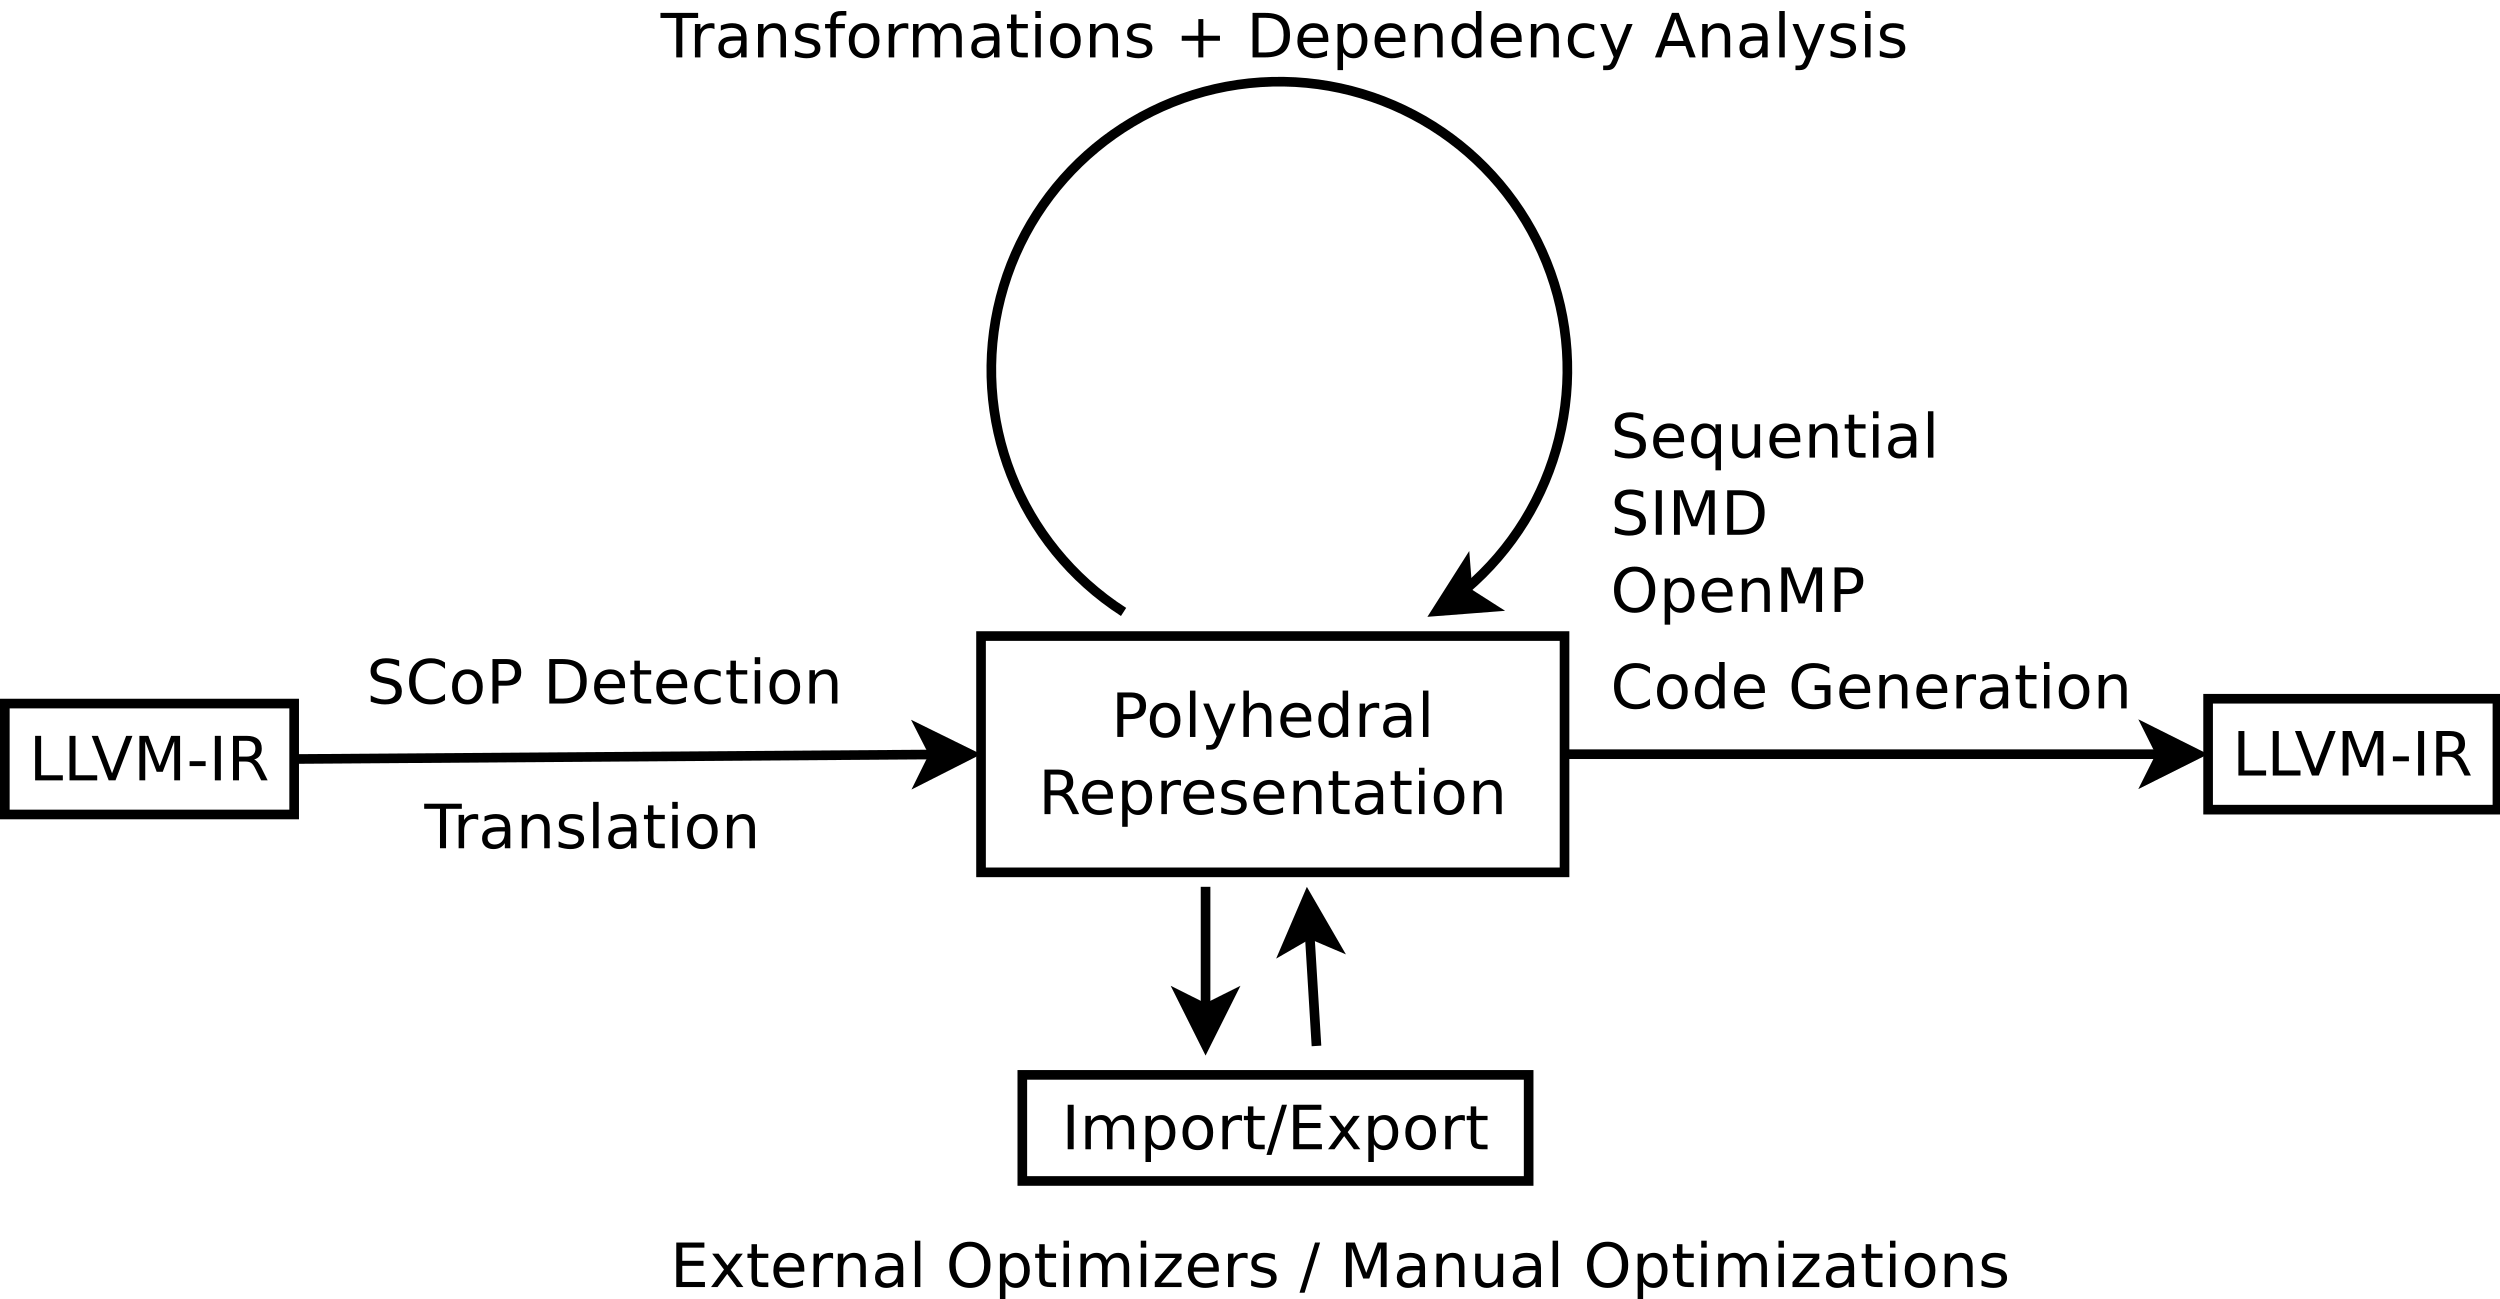 <?xml version="1.0" encoding="UTF-8"?>
<svg xmlns="http://www.w3.org/2000/svg" xmlns:xlink="http://www.w3.org/1999/xlink" width="860pt" height="447pt" viewBox="0 0 860 447" version="1.1">
<defs>
<g>
<symbol overflow="visible" id="glyph0-0">
<path style="stroke:none;" d="M 2.062 -15.312 L 4.125 -15.312 L 4.125 -1.75 L 11.594 -1.75 L 11.594 0 L 2.062 0 Z M 2.062 -15.312 "/>
</symbol>
<symbol overflow="visible" id="glyph0-1">
<path style="stroke:none;" d="M 6.016 0 L 0.172 -15.312 L 2.328 -15.312 L 7.172 -2.422 L 12.031 -15.312 L 14.188 -15.312 L 8.359 0 Z M 6.016 0 "/>
</symbol>
<symbol overflow="visible" id="glyph0-2">
<path style="stroke:none;" d="M 2.062 -15.312 L 5.141 -15.312 L 9.047 -4.891 L 12.984 -15.312 L 16.062 -15.312 L 16.062 0 L 14.047 0 L 14.047 -13.438 L 10.094 -2.938 L 8.016 -2.938 L 4.078 -13.438 L 4.078 0 L 2.062 0 Z M 2.062 -15.312 "/>
</symbol>
<symbol overflow="visible" id="glyph0-3">
<path style="stroke:none;" d="M 1.031 -6.594 L 6.547 -6.594 L 6.547 -4.906 L 1.031 -4.906 Z M 1.031 -6.594 "/>
</symbol>
<symbol overflow="visible" id="glyph0-4">
<path style="stroke:none;" d="M 2.062 -15.312 L 4.125 -15.312 L 4.125 0 L 2.062 0 Z M 2.062 -15.312 "/>
</symbol>
<symbol overflow="visible" id="glyph0-5">
<path style="stroke:none;" d="M 9.328 -7.172 C 9.766 -7.023 10.191 -6.703 10.609 -6.203 C 11.035 -5.711 11.461 -5.039 11.891 -4.188 L 13.984 0 L 11.766 0 L 9.797 -3.922 C 9.297 -4.953 8.805 -5.633 8.328 -5.969 C 7.859 -6.301 7.211 -6.469 6.391 -6.469 L 4.125 -6.469 L 4.125 0 L 2.062 0 L 2.062 -15.312 L 6.734 -15.312 C 8.484 -15.312 9.789 -14.941 10.656 -14.203 C 11.52 -13.473 11.953 -12.375 11.953 -10.906 C 11.953 -9.938 11.727 -9.133 11.281 -8.5 C 10.832 -7.863 10.18 -7.422 9.328 -7.172 Z M 4.125 -13.609 L 4.125 -8.172 L 6.734 -8.172 C 7.734 -8.172 8.488 -8.398 9 -8.859 C 9.508 -9.328 9.766 -10.008 9.766 -10.906 C 9.766 -11.801 9.508 -12.473 9 -12.922 C 8.488 -13.379 7.734 -13.609 6.734 -13.609 Z M 4.125 -13.609 "/>
</symbol>
<symbol overflow="visible" id="glyph0-6">
<path style="stroke:none;" d="M 4.125 -13.609 L 4.125 -7.859 L 6.734 -7.859 C 7.703 -7.859 8.445 -8.109 8.969 -8.609 C 9.5 -9.109 9.766 -9.816 9.766 -10.734 C 9.766 -11.648 9.5 -12.359 8.969 -12.859 C 8.445 -13.359 7.703 -13.609 6.734 -13.609 Z M 2.062 -15.312 L 6.734 -15.312 C 8.453 -15.312 9.75 -14.922 10.625 -14.141 C 11.508 -13.367 11.953 -12.234 11.953 -10.734 C 11.953 -9.223 11.508 -8.082 10.625 -7.312 C 9.75 -6.539 8.453 -6.156 6.734 -6.156 L 4.125 -6.156 L 4.125 0 L 2.062 0 Z M 2.062 -15.312 "/>
</symbol>
<symbol overflow="visible" id="glyph0-7">
<path style="stroke:none;" d="M 6.422 -10.156 C 5.41 -10.156 4.609 -9.758 4.016 -8.969 C 3.43 -8.188 3.141 -7.109 3.141 -5.734 C 3.141 -4.359 3.43 -3.273 4.016 -2.484 C 4.609 -1.691 5.41 -1.297 6.422 -1.297 C 7.43 -1.297 8.227 -1.691 8.812 -2.484 C 9.406 -3.285 9.703 -4.367 9.703 -5.734 C 9.703 -7.086 9.406 -8.16 8.812 -8.953 C 8.227 -9.754 7.43 -10.156 6.422 -10.156 Z M 6.422 -11.766 C 8.066 -11.766 9.359 -11.227 10.297 -10.156 C 11.234 -9.094 11.703 -7.617 11.703 -5.734 C 11.703 -3.848 11.234 -2.367 10.297 -1.297 C 9.359 -0.234 8.066 0.297 6.422 0.297 C 4.773 0.297 3.484 -0.234 2.547 -1.297 C 1.617 -2.367 1.156 -3.848 1.156 -5.734 C 1.156 -7.617 1.617 -9.094 2.547 -10.156 C 3.484 -11.227 4.773 -11.766 6.422 -11.766 Z M 6.422 -11.766 "/>
</symbol>
<symbol overflow="visible" id="glyph0-8">
<path style="stroke:none;" d="M 1.984 -15.953 L 3.859 -15.953 L 3.859 0 L 1.984 0 Z M 1.984 -15.953 "/>
</symbol>
<symbol overflow="visible" id="glyph0-9">
<path style="stroke:none;" d="M 6.75 1.062 C 6.219 2.438 5.695 3.332 5.188 3.75 C 4.688 4.164 4.016 4.375 3.172 4.375 L 1.656 4.375 L 1.656 2.797 L 2.766 2.797 C 3.285 2.797 3.688 2.672 3.969 2.422 C 4.258 2.172 4.582 1.586 4.938 0.672 L 5.266 -0.188 L 0.625 -11.484 L 2.625 -11.484 L 6.219 -2.5 L 9.797 -11.484 L 11.797 -11.484 Z M 6.75 1.062 "/>
</symbol>
<symbol overflow="visible" id="glyph0-10">
<path style="stroke:none;" d="M 11.531 -6.938 L 11.531 0 L 9.641 0 L 9.641 -6.875 C 9.641 -7.957 9.426 -8.77 9 -9.312 C 8.582 -9.852 7.945 -10.125 7.094 -10.125 C 6.07 -10.125 5.266 -9.797 4.672 -9.141 C 4.086 -8.492 3.797 -7.609 3.797 -6.484 L 3.797 0 L 1.906 0 L 1.906 -15.953 L 3.797 -15.953 L 3.797 -9.703 C 4.254 -10.391 4.785 -10.906 5.391 -11.25 C 6.004 -11.594 6.711 -11.766 7.516 -11.766 C 8.836 -11.766 9.836 -11.352 10.516 -10.531 C 11.191 -9.719 11.531 -8.52 11.531 -6.938 Z M 11.531 -6.938 "/>
</symbol>
<symbol overflow="visible" id="glyph0-11">
<path style="stroke:none;" d="M 11.797 -6.219 L 11.797 -5.297 L 3.125 -5.297 C 3.207 -3.992 3.598 -3 4.297 -2.312 C 5.004 -1.633 5.984 -1.297 7.234 -1.297 C 7.953 -1.297 8.648 -1.383 9.328 -1.562 C 10.016 -1.738 10.691 -2.008 11.359 -2.375 L 11.359 -0.578 C 10.68 -0.297 9.988 -0.082 9.281 0.062 C 8.57 0.219 7.848 0.297 7.109 0.297 C 5.285 0.297 3.836 -0.234 2.766 -1.297 C 1.691 -2.367 1.156 -3.812 1.156 -5.625 C 1.156 -7.508 1.66 -9.004 2.672 -10.109 C 3.691 -11.211 5.062 -11.766 6.781 -11.766 C 8.332 -11.766 9.555 -11.266 10.453 -10.266 C 11.348 -9.273 11.797 -7.926 11.797 -6.219 Z M 9.922 -6.766 C 9.898 -7.797 9.609 -8.617 9.047 -9.234 C 8.484 -9.848 7.738 -10.156 6.812 -10.156 C 5.758 -10.156 4.914 -9.859 4.281 -9.266 C 3.645 -8.672 3.281 -7.832 3.188 -6.75 Z M 9.922 -6.766 "/>
</symbol>
<symbol overflow="visible" id="glyph0-12">
<path style="stroke:none;" d="M 9.531 -9.734 L 9.531 -15.953 L 11.422 -15.953 L 11.422 0 L 9.531 0 L 9.531 -1.719 C 9.133 -1.039 8.633 -0.535 8.031 -0.203 C 7.426 0.129 6.703 0.297 5.859 0.297 C 4.473 0.297 3.344 -0.254 2.469 -1.359 C 1.594 -2.473 1.156 -3.93 1.156 -5.734 C 1.156 -7.535 1.594 -8.988 2.469 -10.094 C 3.344 -11.207 4.473 -11.766 5.859 -11.766 C 6.703 -11.766 7.426 -11.598 8.031 -11.266 C 8.633 -10.93 9.133 -10.422 9.531 -9.734 Z M 3.109 -5.734 C 3.109 -4.348 3.391 -3.258 3.953 -2.469 C 4.523 -1.676 5.312 -1.281 6.312 -1.281 C 7.312 -1.281 8.098 -1.676 8.672 -2.469 C 9.242 -3.258 9.531 -4.348 9.531 -5.734 C 9.531 -7.117 9.242 -8.207 8.672 -9 C 8.098 -9.789 7.312 -10.188 6.312 -10.188 C 5.312 -10.188 4.523 -9.789 3.953 -9 C 3.391 -8.207 3.109 -7.117 3.109 -5.734 Z M 3.109 -5.734 "/>
</symbol>
<symbol overflow="visible" id="glyph0-13">
<path style="stroke:none;" d="M 8.641 -9.719 C 8.422 -9.844 8.188 -9.93 7.938 -9.984 C 7.688 -10.047 7.41 -10.078 7.109 -10.078 C 6.047 -10.078 5.227 -9.727 4.656 -9.031 C 4.082 -8.344 3.797 -7.348 3.797 -6.047 L 3.797 0 L 1.906 0 L 1.906 -11.484 L 3.797 -11.484 L 3.797 -9.703 C 4.203 -10.398 4.723 -10.914 5.359 -11.25 C 5.992 -11.594 6.766 -11.766 7.672 -11.766 C 7.797 -11.766 7.938 -11.754 8.094 -11.734 C 8.258 -11.711 8.438 -11.688 8.625 -11.656 Z M 8.641 -9.719 "/>
</symbol>
<symbol overflow="visible" id="glyph0-14">
<path style="stroke:none;" d="M 7.203 -5.766 C 5.672 -5.766 4.609 -5.594 4.016 -5.25 C 3.43 -4.906 3.141 -4.312 3.141 -3.469 C 3.141 -2.801 3.359 -2.27 3.797 -1.875 C 4.242 -1.477 4.848 -1.281 5.609 -1.281 C 6.648 -1.281 7.488 -1.648 8.125 -2.391 C 8.758 -3.129 9.078 -4.117 9.078 -5.359 L 9.078 -5.766 Z M 10.969 -6.547 L 10.969 0 L 9.078 0 L 9.078 -1.75 C 8.641 -1.051 8.098 -0.535 7.453 -0.203 C 6.816 0.129 6.035 0.297 5.109 0.297 C 3.93 0.297 2.992 -0.031 2.297 -0.688 C 1.609 -1.352 1.266 -2.238 1.266 -3.344 C 1.266 -4.633 1.695 -5.609 2.562 -6.266 C 3.426 -6.922 4.711 -7.25 6.422 -7.25 L 9.078 -7.25 L 9.078 -7.438 C 9.078 -8.301 8.789 -8.969 8.219 -9.438 C 7.645 -9.914 6.844 -10.156 5.812 -10.156 C 5.156 -10.156 4.516 -10.078 3.891 -9.922 C 3.273 -9.766 2.68 -9.531 2.109 -9.219 L 2.109 -10.969 C 2.797 -11.227 3.461 -11.426 4.109 -11.562 C 4.766 -11.695 5.398 -11.766 6.016 -11.766 C 7.672 -11.766 8.91 -11.332 9.734 -10.469 C 10.555 -9.602 10.969 -8.297 10.969 -6.547 Z M 10.969 -6.547 "/>
</symbol>
<symbol overflow="visible" id="glyph0-15">
<path style="stroke:none;" d="M 3.797 -1.719 L 3.797 4.375 L 1.906 4.375 L 1.906 -11.484 L 3.797 -11.484 L 3.797 -9.734 C 4.203 -10.422 4.707 -10.93 5.312 -11.266 C 5.914 -11.598 6.633 -11.766 7.469 -11.766 C 8.863 -11.766 10 -11.207 10.875 -10.094 C 11.75 -8.988 12.188 -7.535 12.188 -5.734 C 12.188 -3.93 11.75 -2.473 10.875 -1.359 C 10 -0.254 8.863 0.297 7.469 0.297 C 6.633 0.297 5.914 0.129 5.312 -0.203 C 4.707 -0.535 4.203 -1.039 3.797 -1.719 Z M 10.219 -5.734 C 10.219 -7.117 9.93 -8.207 9.359 -9 C 8.797 -9.789 8.016 -10.188 7.016 -10.188 C 6.016 -10.188 5.227 -9.789 4.656 -9 C 4.082 -8.207 3.797 -7.117 3.797 -5.734 C 3.797 -4.348 4.082 -3.258 4.656 -2.469 C 5.227 -1.676 6.016 -1.281 7.016 -1.281 C 8.016 -1.281 8.797 -1.676 9.359 -2.469 C 9.93 -3.258 10.219 -4.348 10.219 -5.734 Z M 10.219 -5.734 "/>
</symbol>
<symbol overflow="visible" id="glyph0-16">
<path style="stroke:none;" d="M 9.297 -11.141 L 9.297 -9.359 C 8.766 -9.629 8.211 -9.832 7.641 -9.969 C 7.066 -10.113 6.473 -10.188 5.859 -10.188 C 4.922 -10.188 4.219 -10.039 3.75 -9.75 C 3.281 -9.469 3.047 -9.035 3.047 -8.453 C 3.047 -8.016 3.211 -7.672 3.547 -7.422 C 3.879 -7.18 4.551 -6.945 5.562 -6.719 L 6.219 -6.578 C 7.551 -6.285 8.5 -5.879 9.062 -5.359 C 9.633 -4.836 9.922 -4.109 9.922 -3.172 C 9.922 -2.098 9.5 -1.25 8.656 -0.625 C 7.812 -0.008 6.648 0.297 5.172 0.297 C 4.555 0.297 3.914 0.234 3.25 0.109 C 2.582 -0.004 1.879 -0.18 1.141 -0.422 L 1.141 -2.375 C 1.836 -2.008 2.523 -1.734 3.203 -1.547 C 3.879 -1.367 4.547 -1.281 5.203 -1.281 C 6.098 -1.281 6.785 -1.43 7.266 -1.734 C 7.742 -2.035 7.984 -2.469 7.984 -3.031 C 7.984 -3.539 7.805 -3.93 7.453 -4.203 C 7.109 -4.473 6.352 -4.738 5.188 -5 L 4.531 -5.141 C 3.363 -5.391 2.52 -5.77 2 -6.281 C 1.477 -6.789 1.219 -7.488 1.219 -8.375 C 1.219 -9.457 1.598 -10.289 2.359 -10.875 C 3.129 -11.469 4.219 -11.766 5.625 -11.766 C 6.32 -11.766 6.977 -11.711 7.594 -11.609 C 8.207 -11.504 8.773 -11.348 9.297 -11.141 Z M 9.297 -11.141 "/>
</symbol>
<symbol overflow="visible" id="glyph0-17">
<path style="stroke:none;" d="M 11.531 -6.938 L 11.531 0 L 9.641 0 L 9.641 -6.875 C 9.641 -7.957 9.426 -8.77 9 -9.312 C 8.582 -9.852 7.945 -10.125 7.094 -10.125 C 6.07 -10.125 5.266 -9.797 4.672 -9.141 C 4.086 -8.492 3.797 -7.609 3.797 -6.484 L 3.797 0 L 1.906 0 L 1.906 -11.484 L 3.797 -11.484 L 3.797 -9.703 C 4.254 -10.391 4.785 -10.906 5.391 -11.25 C 6.004 -11.594 6.711 -11.766 7.516 -11.766 C 8.836 -11.766 9.836 -11.352 10.516 -10.531 C 11.191 -9.719 11.531 -8.52 11.531 -6.938 Z M 11.531 -6.938 "/>
</symbol>
<symbol overflow="visible" id="glyph0-18">
<path style="stroke:none;" d="M 3.844 -14.75 L 3.844 -11.484 L 7.734 -11.484 L 7.734 -10.016 L 3.844 -10.016 L 3.844 -3.781 C 3.844 -2.844 3.969 -2.238 4.219 -1.969 C 4.477 -1.707 5.004 -1.578 5.797 -1.578 L 7.734 -1.578 L 7.734 0 L 5.797 0 C 4.336 0 3.332 -0.27 2.781 -0.812 C 2.227 -1.352 1.953 -2.344 1.953 -3.781 L 1.953 -10.016 L 0.562 -10.016 L 0.562 -11.484 L 1.953 -11.484 L 1.953 -14.75 Z M 3.844 -14.75 "/>
</symbol>
<symbol overflow="visible" id="glyph0-19">
<path style="stroke:none;" d="M 1.984 -11.484 L 3.859 -11.484 L 3.859 0 L 1.984 0 Z M 1.984 -15.953 L 3.859 -15.953 L 3.859 -13.562 L 1.984 -13.562 Z M 1.984 -15.953 "/>
</symbol>
<symbol overflow="visible" id="glyph0-20">
<path style="stroke:none;" d="M 11.234 -14.812 L 11.234 -12.781 C 10.453 -13.156 9.711 -13.438 9.016 -13.625 C 8.316 -13.812 7.645 -13.906 7 -13.906 C 5.863 -13.906 4.988 -13.688 4.375 -13.25 C 3.77 -12.812 3.469 -12.188 3.469 -11.375 C 3.469 -10.695 3.672 -10.188 4.078 -9.844 C 4.484 -9.5 5.254 -9.223 6.391 -9.016 L 7.641 -8.75 C 9.18 -8.457 10.316 -7.941 11.047 -7.203 C 11.785 -6.461 12.156 -5.469 12.156 -4.219 C 12.156 -2.738 11.656 -1.613 10.656 -0.844 C 9.664 -0.082 8.211 0.297 6.297 0.297 C 5.566 0.297 4.797 0.211 3.984 0.047 C 3.172 -0.109 2.328 -0.348 1.453 -0.672 L 1.453 -2.812 C 2.285 -2.344 3.102 -1.988 3.906 -1.75 C 4.719 -1.508 5.516 -1.391 6.297 -1.391 C 7.473 -1.391 8.383 -1.617 9.031 -2.078 C 9.676 -2.547 10 -3.211 10 -4.078 C 10 -4.828 9.766 -5.41 9.297 -5.828 C 8.836 -6.254 8.082 -6.57 7.031 -6.781 L 5.766 -7.031 C 4.223 -7.344 3.109 -7.828 2.422 -8.484 C 1.734 -9.141 1.391 -10.051 1.391 -11.219 C 1.391 -12.57 1.863 -13.641 2.812 -14.422 C 3.77 -15.203 5.082 -15.594 6.75 -15.594 C 7.469 -15.594 8.195 -15.523 8.938 -15.391 C 9.688 -15.266 10.453 -15.07 11.234 -14.812 Z M 11.234 -14.812 "/>
</symbol>
<symbol overflow="visible" id="glyph0-21">
<path style="stroke:none;" d="M 13.531 -14.125 L 13.531 -11.953 C 12.832 -12.598 12.086 -13.082 11.297 -13.406 C 10.504 -13.727 9.664 -13.891 8.781 -13.891 C 7.031 -13.891 5.688 -13.352 4.75 -12.281 C 3.82 -11.207 3.359 -9.66 3.359 -7.641 C 3.359 -5.617 3.82 -4.07 4.75 -3 C 5.688 -1.938 7.031 -1.406 8.781 -1.406 C 9.664 -1.406 10.504 -1.566 11.297 -1.891 C 12.086 -2.211 12.832 -2.695 13.531 -3.344 L 13.531 -1.172 C 12.801 -0.68 12.031 -0.312 11.219 -0.062 C 10.414 0.176 9.562 0.297 8.656 0.297 C 6.332 0.297 4.504 -0.41 3.172 -1.828 C 1.836 -3.242 1.172 -5.18 1.172 -7.641 C 1.172 -10.098 1.836 -12.035 3.172 -13.453 C 4.504 -14.879 6.332 -15.594 8.656 -15.594 C 9.57 -15.594 10.43 -15.469 11.234 -15.219 C 12.047 -14.977 12.812 -14.613 13.531 -14.125 Z M 13.531 -14.125 "/>
</symbol>
<symbol overflow="visible" id="glyph0-22">
<path style="stroke:none;" d=""/>
</symbol>
<symbol overflow="visible" id="glyph0-23">
<path style="stroke:none;" d="M 4.125 -13.609 L 4.125 -1.703 L 6.641 -1.703 C 8.742 -1.703 10.285 -2.18 11.266 -3.141 C 12.254 -4.098 12.75 -5.609 12.75 -7.672 C 12.75 -9.723 12.254 -11.223 11.266 -12.172 C 10.285 -13.129 8.742 -13.609 6.641 -13.609 Z M 2.062 -15.312 L 6.312 -15.312 C 9.281 -15.312 11.457 -14.691 12.844 -13.453 C 14.238 -12.223 14.938 -10.297 14.938 -7.672 C 14.938 -5.035 14.238 -3.098 12.844 -1.859 C 11.445 -0.617 9.27 0 6.312 0 L 2.062 0 Z M 2.062 -15.312 "/>
</symbol>
<symbol overflow="visible" id="glyph0-24">
<path style="stroke:none;" d="M 10.25 -11.047 L 10.25 -9.281 C 9.707 -9.57 9.164 -9.789 8.625 -9.938 C 8.094 -10.082 7.555 -10.156 7.016 -10.156 C 5.785 -10.156 4.832 -9.766 4.156 -8.984 C 3.477 -8.211 3.141 -7.129 3.141 -5.734 C 3.141 -4.328 3.477 -3.234 4.156 -2.453 C 4.832 -1.68 5.785 -1.297 7.016 -1.297 C 7.555 -1.297 8.094 -1.367 8.625 -1.516 C 9.164 -1.672 9.707 -1.895 10.25 -2.188 L 10.25 -0.438 C 9.719 -0.195 9.172 -0.016 8.609 0.109 C 8.047 0.234 7.445 0.297 6.812 0.297 C 5.082 0.297 3.707 -0.242 2.688 -1.328 C 1.664 -2.422 1.156 -3.891 1.156 -5.734 C 1.156 -7.609 1.672 -9.082 2.703 -10.156 C 3.734 -11.227 5.145 -11.766 6.938 -11.766 C 7.508 -11.766 8.07 -11.703 8.625 -11.578 C 9.188 -11.461 9.727 -11.285 10.25 -11.047 Z M 10.25 -11.047 "/>
</symbol>
<symbol overflow="visible" id="glyph0-25">
<path style="stroke:none;" d="M -0.062 -15.312 L 12.891 -15.312 L 12.891 -13.562 L 7.453 -13.562 L 7.453 0 L 5.375 0 L 5.375 -13.562 L -0.062 -13.562 Z M -0.062 -15.312 "/>
</symbol>
<symbol overflow="visible" id="glyph0-26">
<path style="stroke:none;" d="M 12.5 -2.188 L 12.5 -6.297 L 9.109 -6.297 L 9.109 -8 L 14.547 -8 L 14.547 -1.422 C 13.742 -0.859 12.859 -0.43 11.891 -0.141 C 10.93 0.148 9.906 0.297 8.812 0.297 C 6.426 0.297 4.555 -0.398 3.203 -1.797 C 1.848 -3.191 1.172 -5.141 1.172 -7.641 C 1.172 -10.141 1.848 -12.086 3.203 -13.484 C 4.555 -14.891 6.426 -15.594 8.812 -15.594 C 9.812 -15.594 10.758 -15.469 11.656 -15.219 C 12.562 -14.969 13.395 -14.602 14.156 -14.125 L 14.156 -11.922 C 13.383 -12.578 12.566 -13.066 11.703 -13.391 C 10.848 -13.723 9.945 -13.891 9 -13.891 C 7.125 -13.891 5.711 -13.363 4.766 -12.312 C 3.828 -11.27 3.359 -9.711 3.359 -7.641 C 3.359 -5.578 3.828 -4.02 4.766 -2.969 C 5.711 -1.926 7.125 -1.406 9 -1.406 C 9.727 -1.406 10.379 -1.469 10.953 -1.594 C 11.523 -1.719 12.039 -1.914 12.5 -2.188 Z M 12.5 -2.188 "/>
</symbol>
<symbol overflow="visible" id="glyph0-27">
<path style="stroke:none;" d="M 3.109 -5.734 C 3.109 -4.348 3.391 -3.258 3.953 -2.469 C 4.523 -1.676 5.312 -1.281 6.312 -1.281 C 7.312 -1.281 8.098 -1.676 8.672 -2.469 C 9.242 -3.258 9.531 -4.348 9.531 -5.734 C 9.531 -7.117 9.242 -8.207 8.672 -9 C 8.098 -9.789 7.312 -10.188 6.312 -10.188 C 5.312 -10.188 4.523 -9.789 3.953 -9 C 3.391 -8.207 3.109 -7.117 3.109 -5.734 Z M 9.531 -1.719 C 9.133 -1.039 8.633 -0.535 8.031 -0.203 C 7.426 0.129 6.703 0.297 5.859 0.297 C 4.473 0.297 3.344 -0.254 2.469 -1.359 C 1.594 -2.473 1.156 -3.93 1.156 -5.734 C 1.156 -7.535 1.594 -8.988 2.469 -10.094 C 3.344 -11.207 4.473 -11.766 5.859 -11.766 C 6.703 -11.766 7.426 -11.598 8.031 -11.266 C 8.633 -10.93 9.133 -10.422 9.531 -9.734 L 9.531 -11.484 L 11.422 -11.484 L 11.422 4.375 L 9.531 4.375 Z M 9.531 -1.719 "/>
</symbol>
<symbol overflow="visible" id="glyph0-28">
<path style="stroke:none;" d="M 1.781 -4.531 L 1.781 -11.484 L 3.672 -11.484 L 3.672 -4.609 C 3.672 -3.516 3.879 -2.695 4.297 -2.156 C 4.723 -1.613 5.363 -1.344 6.219 -1.344 C 7.227 -1.344 8.031 -1.664 8.625 -2.312 C 9.219 -2.969 9.516 -3.852 9.516 -4.969 L 9.516 -11.484 L 11.406 -11.484 L 11.406 0 L 9.516 0 L 9.516 -1.766 C 9.055 -1.066 8.523 -0.547 7.922 -0.203 C 7.316 0.129 6.613 0.297 5.812 0.297 C 4.488 0.297 3.484 -0.109 2.797 -0.922 C 2.117 -1.742 1.781 -2.945 1.781 -4.531 Z M 6.531 -11.766 Z M 6.531 -11.766 "/>
</symbol>
<symbol overflow="visible" id="glyph0-29">
<path style="stroke:none;" d="M 8.281 -13.906 C 6.77 -13.906 5.57 -13.344 4.688 -12.219 C 3.801 -11.102 3.359 -9.578 3.359 -7.641 C 3.359 -5.711 3.801 -4.188 4.688 -3.062 C 5.57 -1.945 6.77 -1.391 8.281 -1.391 C 9.781 -1.391 10.969 -1.945 11.844 -3.062 C 12.727 -4.188 13.172 -5.711 13.172 -7.641 C 13.172 -9.578 12.727 -11.102 11.844 -12.219 C 10.969 -13.344 9.781 -13.906 8.281 -13.906 Z M 8.281 -15.594 C 10.426 -15.594 12.141 -14.867 13.422 -13.422 C 14.703 -11.984 15.344 -10.055 15.344 -7.641 C 15.344 -5.223 14.703 -3.297 13.422 -1.859 C 12.141 -0.422 10.426 0.297 8.281 0.297 C 6.125 0.297 4.398 -0.422 3.109 -1.859 C 1.816 -3.297 1.172 -5.223 1.172 -7.641 C 1.172 -10.055 1.816 -11.984 3.109 -13.422 C 4.398 -14.867 6.125 -15.594 8.281 -15.594 Z M 8.281 -15.594 "/>
</symbol>
<symbol overflow="visible" id="glyph0-30">
<path style="stroke:none;" d="M 7.797 -15.953 L 7.797 -14.391 L 5.984 -14.391 C 5.305 -14.391 4.836 -14.25 4.578 -13.969 C 4.316 -13.695 4.188 -13.207 4.188 -12.5 L 4.188 -11.484 L 7.297 -11.484 L 7.297 -10.016 L 4.188 -10.016 L 4.188 0 L 2.281 0 L 2.281 -10.016 L 0.484 -10.016 L 0.484 -11.484 L 2.281 -11.484 L 2.281 -12.281 C 2.281 -13.562 2.578 -14.492 3.172 -15.078 C 3.773 -15.66 4.723 -15.953 6.016 -15.953 Z M 7.797 -15.953 "/>
</symbol>
<symbol overflow="visible" id="glyph0-31">
<path style="stroke:none;" d="M 10.922 -9.281 C 11.391 -10.125 11.953 -10.75 12.609 -11.156 C 13.266 -11.562 14.039 -11.766 14.938 -11.766 C 16.125 -11.766 17.039 -11.344 17.688 -10.5 C 18.344 -9.664 18.672 -8.477 18.672 -6.938 L 18.672 0 L 16.781 0 L 16.781 -6.875 C 16.781 -7.969 16.582 -8.781 16.188 -9.312 C 15.801 -9.852 15.207 -10.125 14.406 -10.125 C 13.426 -10.125 12.648 -9.797 12.078 -9.141 C 11.516 -8.492 11.234 -7.609 11.234 -6.484 L 11.234 0 L 9.344 0 L 9.344 -6.875 C 9.344 -7.977 9.145 -8.797 8.75 -9.328 C 8.363 -9.859 7.766 -10.125 6.953 -10.125 C 5.984 -10.125 5.211 -9.797 4.641 -9.141 C 4.078 -8.484 3.797 -7.598 3.797 -6.484 L 3.797 0 L 1.906 0 L 1.906 -11.484 L 3.797 -11.484 L 3.797 -9.703 C 4.234 -10.398 4.75 -10.914 5.344 -11.25 C 5.945 -11.594 6.664 -11.766 7.5 -11.766 C 8.332 -11.766 9.039 -11.551 9.625 -11.125 C 10.207 -10.695 10.641 -10.082 10.922 -9.281 Z M 10.922 -9.281 "/>
</symbol>
<symbol overflow="visible" id="glyph0-32">
<path style="stroke:none;" d="M 9.656 -13.172 L 9.656 -7.453 L 15.375 -7.453 L 15.375 -5.719 L 9.656 -5.719 L 9.656 0 L 7.938 0 L 7.938 -5.719 L 2.219 -5.719 L 2.219 -7.453 L 7.938 -7.453 L 7.938 -13.172 Z M 9.656 -13.172 "/>
</symbol>
<symbol overflow="visible" id="glyph0-33">
<path style="stroke:none;" d="M 7.172 -13.266 L 4.375 -5.656 L 10 -5.656 Z M 6.016 -15.312 L 8.359 -15.312 L 14.188 0 L 12.031 0 L 10.641 -3.922 L 3.75 -3.922 L 2.344 0 L 0.172 0 Z M 6.016 -15.312 "/>
</symbol>
<symbol overflow="visible" id="glyph0-34">
<path style="stroke:none;" d="M 5.328 -15.312 L 7.078 -15.312 L 1.75 1.953 L 0 1.953 Z M 5.328 -15.312 "/>
</symbol>
<symbol overflow="visible" id="glyph0-35">
<path style="stroke:none;" d="M 2.062 -15.312 L 11.734 -15.312 L 11.734 -13.562 L 4.125 -13.562 L 4.125 -9.031 L 11.422 -9.031 L 11.422 -7.297 L 4.125 -7.297 L 4.125 -1.75 L 11.922 -1.75 L 11.922 0 L 2.062 0 Z M 2.062 -15.312 "/>
</symbol>
<symbol overflow="visible" id="glyph0-36">
<path style="stroke:none;" d="M 11.531 -11.484 L 7.375 -5.891 L 11.734 0 L 9.516 0 L 6.172 -4.516 L 2.828 0 L 0.609 0 L 5.062 -6.016 L 0.984 -11.484 L 3.203 -11.484 L 6.25 -7.391 L 9.297 -11.484 Z M 11.531 -11.484 "/>
</symbol>
<symbol overflow="visible" id="glyph0-37">
<path style="stroke:none;" d="M 1.156 -11.484 L 10.125 -11.484 L 10.125 -9.766 L 3.031 -1.5 L 10.125 -1.5 L 10.125 0 L 0.906 0 L 0.906 -1.719 L 8 -9.984 L 1.156 -9.984 Z M 1.156 -11.484 "/>
</symbol>
</g>
</defs>
<g id="surface4856">
<rect x="0" y="0" width="860" height="447" style="fill:rgb(100%,100%,100%);fill-opacity:1;stroke:none;"/>
<path style="fill-rule:evenodd;fill:rgb(100%,100%,100%);fill-opacity:1;stroke-width:0.1;stroke-linecap:butt;stroke-linejoin:miter;stroke:rgb(0%,0%,0%);stroke-opacity:1;stroke-miterlimit:10;" d="M 6 11.15 L 9 11.15 L 9 12.3 L 6 12.3 Z M 6 11.15 " transform="matrix(33.177,0,0,33.177,-197.403,-127.897)"/>
<g style="fill:rgb(0%,0%,0%);fill-opacity:1;">
  <use xlink:href="#glyph0-0" x="10.02" y="268.445"/>
  <use xlink:href="#glyph0-0" x="21.845" y="268.445"/>
  <use xlink:href="#glyph0-1" x="31.371" y="268.445"/>
  <use xlink:href="#glyph0-2" x="45.886" y="268.445"/>
  <use xlink:href="#glyph0-3" x="64.191" y="268.445"/>
  <use xlink:href="#glyph0-4" x="71.838" y="268.445"/>
  <use xlink:href="#glyph0-5" x="78.091" y="268.445"/>
</g>
<path style="fill-rule:evenodd;fill:rgb(100%,100%,100%);fill-opacity:1;stroke-width:0.1;stroke-linecap:butt;stroke-linejoin:miter;stroke:rgb(0%,0%,0%);stroke-opacity:1;stroke-miterlimit:10;" d="M 28.845 11.1 L 31.845 11.1 L 31.845 12.25 L 28.845 12.25 Z M 28.845 11.1 " transform="matrix(33.177,0,0,33.177,-197.403,-127.897)"/>
<g style="fill:rgb(0%,0%,0%);fill-opacity:1;">
  <use xlink:href="#glyph0-0" x="767.945" y="266.785"/>
  <use xlink:href="#glyph0-0" x="779.771" y="266.785"/>
  <use xlink:href="#glyph0-1" x="789.296" y="266.785"/>
  <use xlink:href="#glyph0-2" x="803.811" y="266.785"/>
  <use xlink:href="#glyph0-3" x="822.117" y="266.785"/>
  <use xlink:href="#glyph0-4" x="829.763" y="266.785"/>
  <use xlink:href="#glyph0-5" x="836.016" y="266.785"/>
</g>
<path style="fill-rule:evenodd;fill:rgb(100%,100%,100%);fill-opacity:1;stroke-width:0.1;stroke-linecap:butt;stroke-linejoin:miter;stroke:rgb(0%,0%,0%);stroke-opacity:1;stroke-miterlimit:10;" d="M 16.122 10.45 L 22.172 10.45 L 22.172 12.9 L 16.122 12.9 Z M 16.122 10.45 " transform="matrix(33.177,0,0,33.177,-197.403,-127.897)"/>
<g style="fill:rgb(0%,0%,0%);fill-opacity:1;">
  <use xlink:href="#glyph0-6" x="382.289" y="253.515"/>
  <use xlink:href="#glyph0-7" x="394.374" y="253.515"/>
  <use xlink:href="#glyph0-8" x="407.366" y="253.515"/>
  <use xlink:href="#glyph0-9" x="413.263" y="253.515"/>
  <use xlink:href="#glyph0-10" x="425.834" y="253.515"/>
  <use xlink:href="#glyph0-11" x="439.28" y="253.515"/>
  <use xlink:href="#glyph0-12" x="452.336" y="253.515"/>
  <use xlink:href="#glyph0-13" x="465.815" y="253.515"/>
  <use xlink:href="#glyph0-14" x="474.53" y="253.515"/>
  <use xlink:href="#glyph0-8" x="487.522" y="253.515"/>
</g>
<g style="fill:rgb(0%,0%,0%);fill-opacity:1;">
  <use xlink:href="#glyph0-5" x="357.242" y="280.054"/>
  <use xlink:href="#glyph0-11" x="371.077" y="280.054"/>
  <use xlink:href="#glyph0-15" x="384.134" y="280.054"/>
  <use xlink:href="#glyph0-13" x="397.612" y="280.054"/>
  <use xlink:href="#glyph0-11" x="405.906" y="280.054"/>
  <use xlink:href="#glyph0-16" x="418.963" y="280.054"/>
  <use xlink:href="#glyph0-11" x="430.011" y="280.054"/>
  <use xlink:href="#glyph0-17" x="443.068" y="280.054"/>
  <use xlink:href="#glyph0-18" x="456.514" y="280.054"/>
  <use xlink:href="#glyph0-14" x="464.84" y="280.054"/>
  <use xlink:href="#glyph0-18" x="477.833" y="280.054"/>
  <use xlink:href="#glyph0-19" x="486.159" y="280.054"/>
  <use xlink:href="#glyph0-7" x="492.056" y="280.054"/>
  <use xlink:href="#glyph0-17" x="505.048" y="280.054"/>
</g>
<path style="fill:none;stroke-width:0.1;stroke-linecap:butt;stroke-linejoin:miter;stroke:rgb(0%,0%,0%);stroke-opacity:1;stroke-miterlimit:10;" d="M 9 11.725 L 15.636 11.678 " transform="matrix(33.177,0,0,33.177,-197.403,-127.897)"/>
<path style="fill-rule:evenodd;fill:rgb(0%,0%,0%);fill-opacity:1;stroke-width:0.1;stroke-linecap:butt;stroke-linejoin:miter;stroke:rgb(0%,0%,0%);stroke-opacity:1;stroke-miterlimit:10;" d="M 16.011 11.676 L 15.512 11.929 L 15.636 11.678 L 15.509 11.429 Z M 16.011 11.676 " transform="matrix(33.177,0,0,33.177,-197.403,-127.897)"/>
<path style="fill:none;stroke-width:0.1;stroke-linecap:butt;stroke-linejoin:miter;stroke:rgb(0%,0%,0%);stroke-opacity:1;stroke-miterlimit:10;" d="M 22.173 11.675 L 28.358 11.675 " transform="matrix(33.177,0,0,33.177,-197.403,-127.897)"/>
<path style="fill-rule:evenodd;fill:rgb(0%,0%,0%);fill-opacity:1;stroke-width:0.1;stroke-linecap:butt;stroke-linejoin:miter;stroke:rgb(0%,0%,0%);stroke-opacity:1;stroke-miterlimit:10;" d="M 28.733 11.675 L 28.233 11.925 L 28.358 11.675 L 28.233 11.425 Z M 28.733 11.675 " transform="matrix(33.177,0,0,33.177,-197.403,-127.897)"/>
<g style="fill:rgb(0%,0%,0%);fill-opacity:1;">
  <use xlink:href="#glyph0-20" x="126.074" y="242.027"/>
  <use xlink:href="#glyph0-21" x="139.552" y="242.027"/>
  <use xlink:href="#glyph0-7" x="154.359" y="242.027"/>
  <use xlink:href="#glyph0-6" x="167.351" y="242.027"/>
  <use xlink:href="#glyph0-22" x="180.149" y="242.027"/>
  <use xlink:href="#glyph0-23" x="186.888" y="242.027"/>
  <use xlink:href="#glyph0-11" x="203.217" y="242.027"/>
  <use xlink:href="#glyph0-18" x="216.274" y="242.027"/>
  <use xlink:href="#glyph0-11" x="224.601" y="242.027"/>
  <use xlink:href="#glyph0-24" x="237.658" y="242.027"/>
  <use xlink:href="#glyph0-18" x="249.321" y="242.027"/>
  <use xlink:href="#glyph0-19" x="257.648" y="242.027"/>
  <use xlink:href="#glyph0-7" x="263.545" y="242.027"/>
  <use xlink:href="#glyph0-17" x="276.537" y="242.027"/>
</g>
<g style="fill:rgb(0%,0%,0%);fill-opacity:1;">
  <use xlink:href="#glyph0-25" x="145.98" y="291.793"/>
  <use xlink:href="#glyph0-13" x="155.862" y="291.793"/>
  <use xlink:href="#glyph0-14" x="164.578" y="291.793"/>
  <use xlink:href="#glyph0-17" x="177.57" y="291.793"/>
  <use xlink:href="#glyph0-16" x="191.016" y="291.793"/>
  <use xlink:href="#glyph0-8" x="202.064" y="291.793"/>
  <use xlink:href="#glyph0-14" x="207.96" y="291.793"/>
  <use xlink:href="#glyph0-18" x="220.953" y="291.793"/>
  <use xlink:href="#glyph0-19" x="229.279" y="291.793"/>
  <use xlink:href="#glyph0-7" x="235.176" y="291.793"/>
  <use xlink:href="#glyph0-17" x="248.168" y="291.793"/>
</g>
<g style="fill:rgb(0%,0%,0%);fill-opacity:1;">
  <use xlink:href="#glyph0-21" x="554.055" y="243.683"/>
  <use xlink:href="#glyph0-7" x="568.861" y="243.683"/>
  <use xlink:href="#glyph0-12" x="581.853" y="243.683"/>
  <use xlink:href="#glyph0-11" x="595.331" y="243.683"/>
  <use xlink:href="#glyph0-22" x="608.388" y="243.683"/>
  <use xlink:href="#glyph0-26" x="615.127" y="243.683"/>
  <use xlink:href="#glyph0-11" x="631.554" y="243.683"/>
  <use xlink:href="#glyph0-17" x="644.611" y="243.683"/>
  <use xlink:href="#glyph0-11" x="658.057" y="243.683"/>
  <use xlink:href="#glyph0-13" x="671.114" y="243.683"/>
  <use xlink:href="#glyph0-14" x="679.829" y="243.683"/>
  <use xlink:href="#glyph0-18" x="692.821" y="243.683"/>
  <use xlink:href="#glyph0-19" x="701.148" y="243.683"/>
  <use xlink:href="#glyph0-7" x="707.045" y="243.683"/>
  <use xlink:href="#glyph0-17" x="720.037" y="243.683"/>
</g>
<g style="fill:rgb(0%,0%,0%);fill-opacity:1;">
  <use xlink:href="#glyph0-20" x="554.055" y="157.425"/>
  <use xlink:href="#glyph0-11" x="567.533" y="157.425"/>
  <use xlink:href="#glyph0-27" x="580.59" y="157.425"/>
  <use xlink:href="#glyph0-28" x="594.068" y="157.425"/>
  <use xlink:href="#glyph0-11" x="607.514" y="157.425"/>
  <use xlink:href="#glyph0-17" x="620.571" y="157.425"/>
  <use xlink:href="#glyph0-18" x="634.016" y="157.425"/>
  <use xlink:href="#glyph0-19" x="642.343" y="157.425"/>
  <use xlink:href="#glyph0-14" x="648.24" y="157.425"/>
  <use xlink:href="#glyph0-8" x="661.232" y="157.425"/>
</g>
<g style="fill:rgb(0%,0%,0%);fill-opacity:1;">
  <use xlink:href="#glyph0-20" x="554.055" y="183.964"/>
  <use xlink:href="#glyph0-4" x="567.533" y="183.964"/>
  <use xlink:href="#glyph0-2" x="573.786" y="183.964"/>
  <use xlink:href="#glyph0-23" x="592.092" y="183.964"/>
</g>
<g style="fill:rgb(0%,0%,0%);fill-opacity:1;">
  <use xlink:href="#glyph0-29" x="554.055" y="210.507"/>
  <use xlink:href="#glyph0-15" x="570.74" y="210.507"/>
  <use xlink:href="#glyph0-11" x="584.218" y="210.507"/>
  <use xlink:href="#glyph0-17" x="597.275" y="210.507"/>
  <use xlink:href="#glyph0-2" x="610.721" y="210.507"/>
  <use xlink:href="#glyph0-6" x="629.027" y="210.507"/>
</g>
<path style="fill:none;stroke-width:0.1;stroke-linecap:butt;stroke-linejoin:miter;stroke:rgb(0%,0%,0%);stroke-opacity:1;stroke-miterlimit:10;" d="M 21.142 9.97 L 21.142 9.97 C 22.127 9.138 22.467 7.768 21.985 6.572 C 21.503 5.376 20.308 4.625 19.021 4.708 C 17.735 4.792 16.647 5.692 16.324 6.94 C 16.001 8.188 16.516 9.503 17.6 10.2 " transform="matrix(33.177,0,0,33.177,-197.403,-127.897)"/>
<path style="fill-rule:evenodd;fill:rgb(0%,0%,0%);fill-opacity:1;stroke-width:0.1;stroke-linecap:butt;stroke-linejoin:miter;stroke:rgb(0%,0%,0%);stroke-opacity:1;stroke-miterlimit:10;" d="M 20.846 10.193 L 21.146 9.721 L 21.168 10 L 21.403 10.15 Z M 20.846 10.193 " transform="matrix(33.177,0,0,33.177,-197.403,-127.897)"/>
<g style="fill:rgb(0%,0%,0%);fill-opacity:1;">
  <use xlink:href="#glyph0-25" x="227.262" y="19.742"/>
  <use xlink:href="#glyph0-13" x="237.144" y="19.742"/>
  <use xlink:href="#glyph0-14" x="245.859" y="19.742"/>
  <use xlink:href="#glyph0-17" x="258.851" y="19.742"/>
  <use xlink:href="#glyph0-16" x="272.297" y="19.742"/>
  <use xlink:href="#glyph0-30" x="283.345" y="19.742"/>
  <use xlink:href="#glyph0-7" x="290.829" y="19.742"/>
  <use xlink:href="#glyph0-13" x="303.821" y="19.742"/>
  <use xlink:href="#glyph0-31" x="312.18" y="19.742"/>
  <use xlink:href="#glyph0-14" x="332.851" y="19.742"/>
  <use xlink:href="#glyph0-18" x="345.843" y="19.742"/>
  <use xlink:href="#glyph0-19" x="354.17" y="19.742"/>
  <use xlink:href="#glyph0-7" x="360.067" y="19.742"/>
  <use xlink:href="#glyph0-17" x="373.059" y="19.742"/>
  <use xlink:href="#glyph0-16" x="386.505" y="19.742"/>
  <use xlink:href="#glyph0-22" x="397.553" y="19.742"/>
  <use xlink:href="#glyph0-32" x="404.292" y="19.742"/>
  <use xlink:href="#glyph0-22" x="422.079" y="19.742"/>
  <use xlink:href="#glyph0-23" x="428.818" y="19.742"/>
  <use xlink:href="#glyph0-11" x="445.147" y="19.742"/>
  <use xlink:href="#glyph0-15" x="458.204" y="19.742"/>
  <use xlink:href="#glyph0-11" x="471.683" y="19.742"/>
  <use xlink:href="#glyph0-17" x="484.74" y="19.742"/>
  <use xlink:href="#glyph0-12" x="498.185" y="19.742"/>
  <use xlink:href="#glyph0-11" x="511.663" y="19.742"/>
  <use xlink:href="#glyph0-17" x="524.72" y="19.742"/>
  <use xlink:href="#glyph0-24" x="538.166" y="19.742"/>
  <use xlink:href="#glyph0-9" x="549.83" y="19.742"/>
  <use xlink:href="#glyph0-22" x="562.401" y="19.742"/>
  <use xlink:href="#glyph0-33" x="569.14" y="19.742"/>
  <use xlink:href="#glyph0-17" x="583.655" y="19.742"/>
  <use xlink:href="#glyph0-14" x="597.101" y="19.742"/>
  <use xlink:href="#glyph0-8" x="610.093" y="19.742"/>
  <use xlink:href="#glyph0-9" x="615.989" y="19.742"/>
  <use xlink:href="#glyph0-16" x="628.56" y="19.742"/>
  <use xlink:href="#glyph0-19" x="639.608" y="19.742"/>
  <use xlink:href="#glyph0-16" x="645.505" y="19.742"/>
</g>
<path style="fill-rule:evenodd;fill:rgb(100%,100%,100%);fill-opacity:1;stroke-width:0.1;stroke-linecap:butt;stroke-linejoin:miter;stroke:rgb(0%,0%,0%);stroke-opacity:1;stroke-miterlimit:10;" d="M 16.55 15 L 21.8 15 L 21.8 16.1 L 16.55 16.1 Z M 16.55 15 " transform="matrix(33.177,0,0,33.177,-197.403,-127.897)"/>
<g style="fill:rgb(0%,0%,0%);fill-opacity:1;">
  <use xlink:href="#glyph0-4" x="365.219" y="395.343"/>
  <use xlink:href="#glyph0-31" x="371.472" y="395.343"/>
  <use xlink:href="#glyph0-15" x="392.143" y="395.343"/>
  <use xlink:href="#glyph0-7" x="405.621" y="395.343"/>
  <use xlink:href="#glyph0-13" x="418.613" y="395.343"/>
  <use xlink:href="#glyph0-18" x="427.328" y="395.343"/>
  <use xlink:href="#glyph0-34" x="435.655" y="395.343"/>
  <use xlink:href="#glyph0-35" x="442.815" y="395.343"/>
  <use xlink:href="#glyph0-36" x="456.229" y="395.343"/>
  <use xlink:href="#glyph0-15" x="468.8" y="395.343"/>
  <use xlink:href="#glyph0-7" x="482.278" y="395.343"/>
  <use xlink:href="#glyph0-13" x="495.27" y="395.343"/>
  <use xlink:href="#glyph0-18" x="503.985" y="395.343"/>
</g>
<path style="fill:none;stroke-width:0.1;stroke-linecap:butt;stroke-linejoin:miter;stroke:rgb(0%,0%,0%);stroke-opacity:1;stroke-miterlimit:10;" d="M 18.45 13.05 L 18.45 14.313 " transform="matrix(33.177,0,0,33.177,-197.403,-127.897)"/>
<path style="fill-rule:evenodd;fill:rgb(0%,0%,0%);fill-opacity:1;stroke-width:0.1;stroke-linecap:butt;stroke-linejoin:miter;stroke:rgb(0%,0%,0%);stroke-opacity:1;stroke-miterlimit:10;" d="M 18.45 14.688 L 18.2 14.188 L 18.45 14.313 L 18.7 14.188 Z M 18.45 14.688 " transform="matrix(33.177,0,0,33.177,-197.403,-127.897)"/>
<path style="fill:none;stroke-width:0.1;stroke-linecap:butt;stroke-linejoin:miter;stroke:rgb(0%,0%,0%);stroke-opacity:1;stroke-miterlimit:10;" d="M 19.6 14.7 L 19.529 13.536 " transform="matrix(33.177,0,0,33.177,-197.403,-127.897)"/>
<path style="fill-rule:evenodd;fill:rgb(0%,0%,0%);fill-opacity:1;stroke-width:0.1;stroke-linecap:butt;stroke-linejoin:miter;stroke:rgb(0%,0%,0%);stroke-opacity:1;stroke-miterlimit:10;" d="M 19.507 13.162 L 19.787 13.646 L 19.529 13.536 L 19.287 13.676 Z M 19.507 13.162 " transform="matrix(33.177,0,0,33.177,-197.403,-127.897)"/>
<g style="fill:rgb(0%,0%,0%);fill-opacity:1;">
  <use xlink:href="#glyph0-35" x="230.578" y="442.746"/>
  <use xlink:href="#glyph0-36" x="243.991" y="442.746"/>
  <use xlink:href="#glyph0-18" x="256.562" y="442.746"/>
  <use xlink:href="#glyph0-11" x="264.889" y="442.746"/>
  <use xlink:href="#glyph0-13" x="277.946" y="442.746"/>
  <use xlink:href="#glyph0-17" x="286.305" y="442.746"/>
  <use xlink:href="#glyph0-14" x="299.751" y="442.746"/>
  <use xlink:href="#glyph0-8" x="312.743" y="442.746"/>
  <use xlink:href="#glyph0-22" x="318.64" y="442.746"/>
  <use xlink:href="#glyph0-29" x="325.379" y="442.746"/>
  <use xlink:href="#glyph0-15" x="342.064" y="442.746"/>
  <use xlink:href="#glyph0-18" x="355.542" y="442.746"/>
  <use xlink:href="#glyph0-19" x="363.869" y="442.746"/>
  <use xlink:href="#glyph0-31" x="369.766" y="442.746"/>
  <use xlink:href="#glyph0-19" x="390.437" y="442.746"/>
  <use xlink:href="#glyph0-37" x="396.333" y="442.746"/>
  <use xlink:href="#glyph0-11" x="407.479" y="442.746"/>
  <use xlink:href="#glyph0-13" x="420.536" y="442.746"/>
  <use xlink:href="#glyph0-16" x="429.251" y="442.746"/>
  <use xlink:href="#glyph0-22" x="440.299" y="442.746"/>
  <use xlink:href="#glyph0-34" x="447.038" y="442.746"/>
  <use xlink:href="#glyph0-22" x="454.199" y="442.746"/>
  <use xlink:href="#glyph0-2" x="460.938" y="442.746"/>
  <use xlink:href="#glyph0-14" x="479.243" y="442.746"/>
  <use xlink:href="#glyph0-17" x="492.235" y="442.746"/>
  <use xlink:href="#glyph0-28" x="505.681" y="442.746"/>
  <use xlink:href="#glyph0-14" x="519.127" y="442.746"/>
  <use xlink:href="#glyph0-8" x="532.119" y="442.746"/>
  <use xlink:href="#glyph0-22" x="538.016" y="442.746"/>
  <use xlink:href="#glyph0-29" x="544.755" y="442.746"/>
  <use xlink:href="#glyph0-15" x="561.44" y="442.746"/>
  <use xlink:href="#glyph0-18" x="574.919" y="442.746"/>
  <use xlink:href="#glyph0-19" x="583.245" y="442.746"/>
  <use xlink:href="#glyph0-31" x="589.142" y="442.746"/>
  <use xlink:href="#glyph0-19" x="609.813" y="442.746"/>
  <use xlink:href="#glyph0-37" x="615.709" y="442.746"/>
  <use xlink:href="#glyph0-14" x="626.855" y="442.746"/>
  <use xlink:href="#glyph0-18" x="639.847" y="442.746"/>
  <use xlink:href="#glyph0-19" x="648.174" y="442.746"/>
  <use xlink:href="#glyph0-7" x="654.07" y="442.746"/>
  <use xlink:href="#glyph0-17" x="667.062" y="442.746"/>
  <use xlink:href="#glyph0-16" x="680.508" y="442.746"/>
</g>
</g>
</svg>
